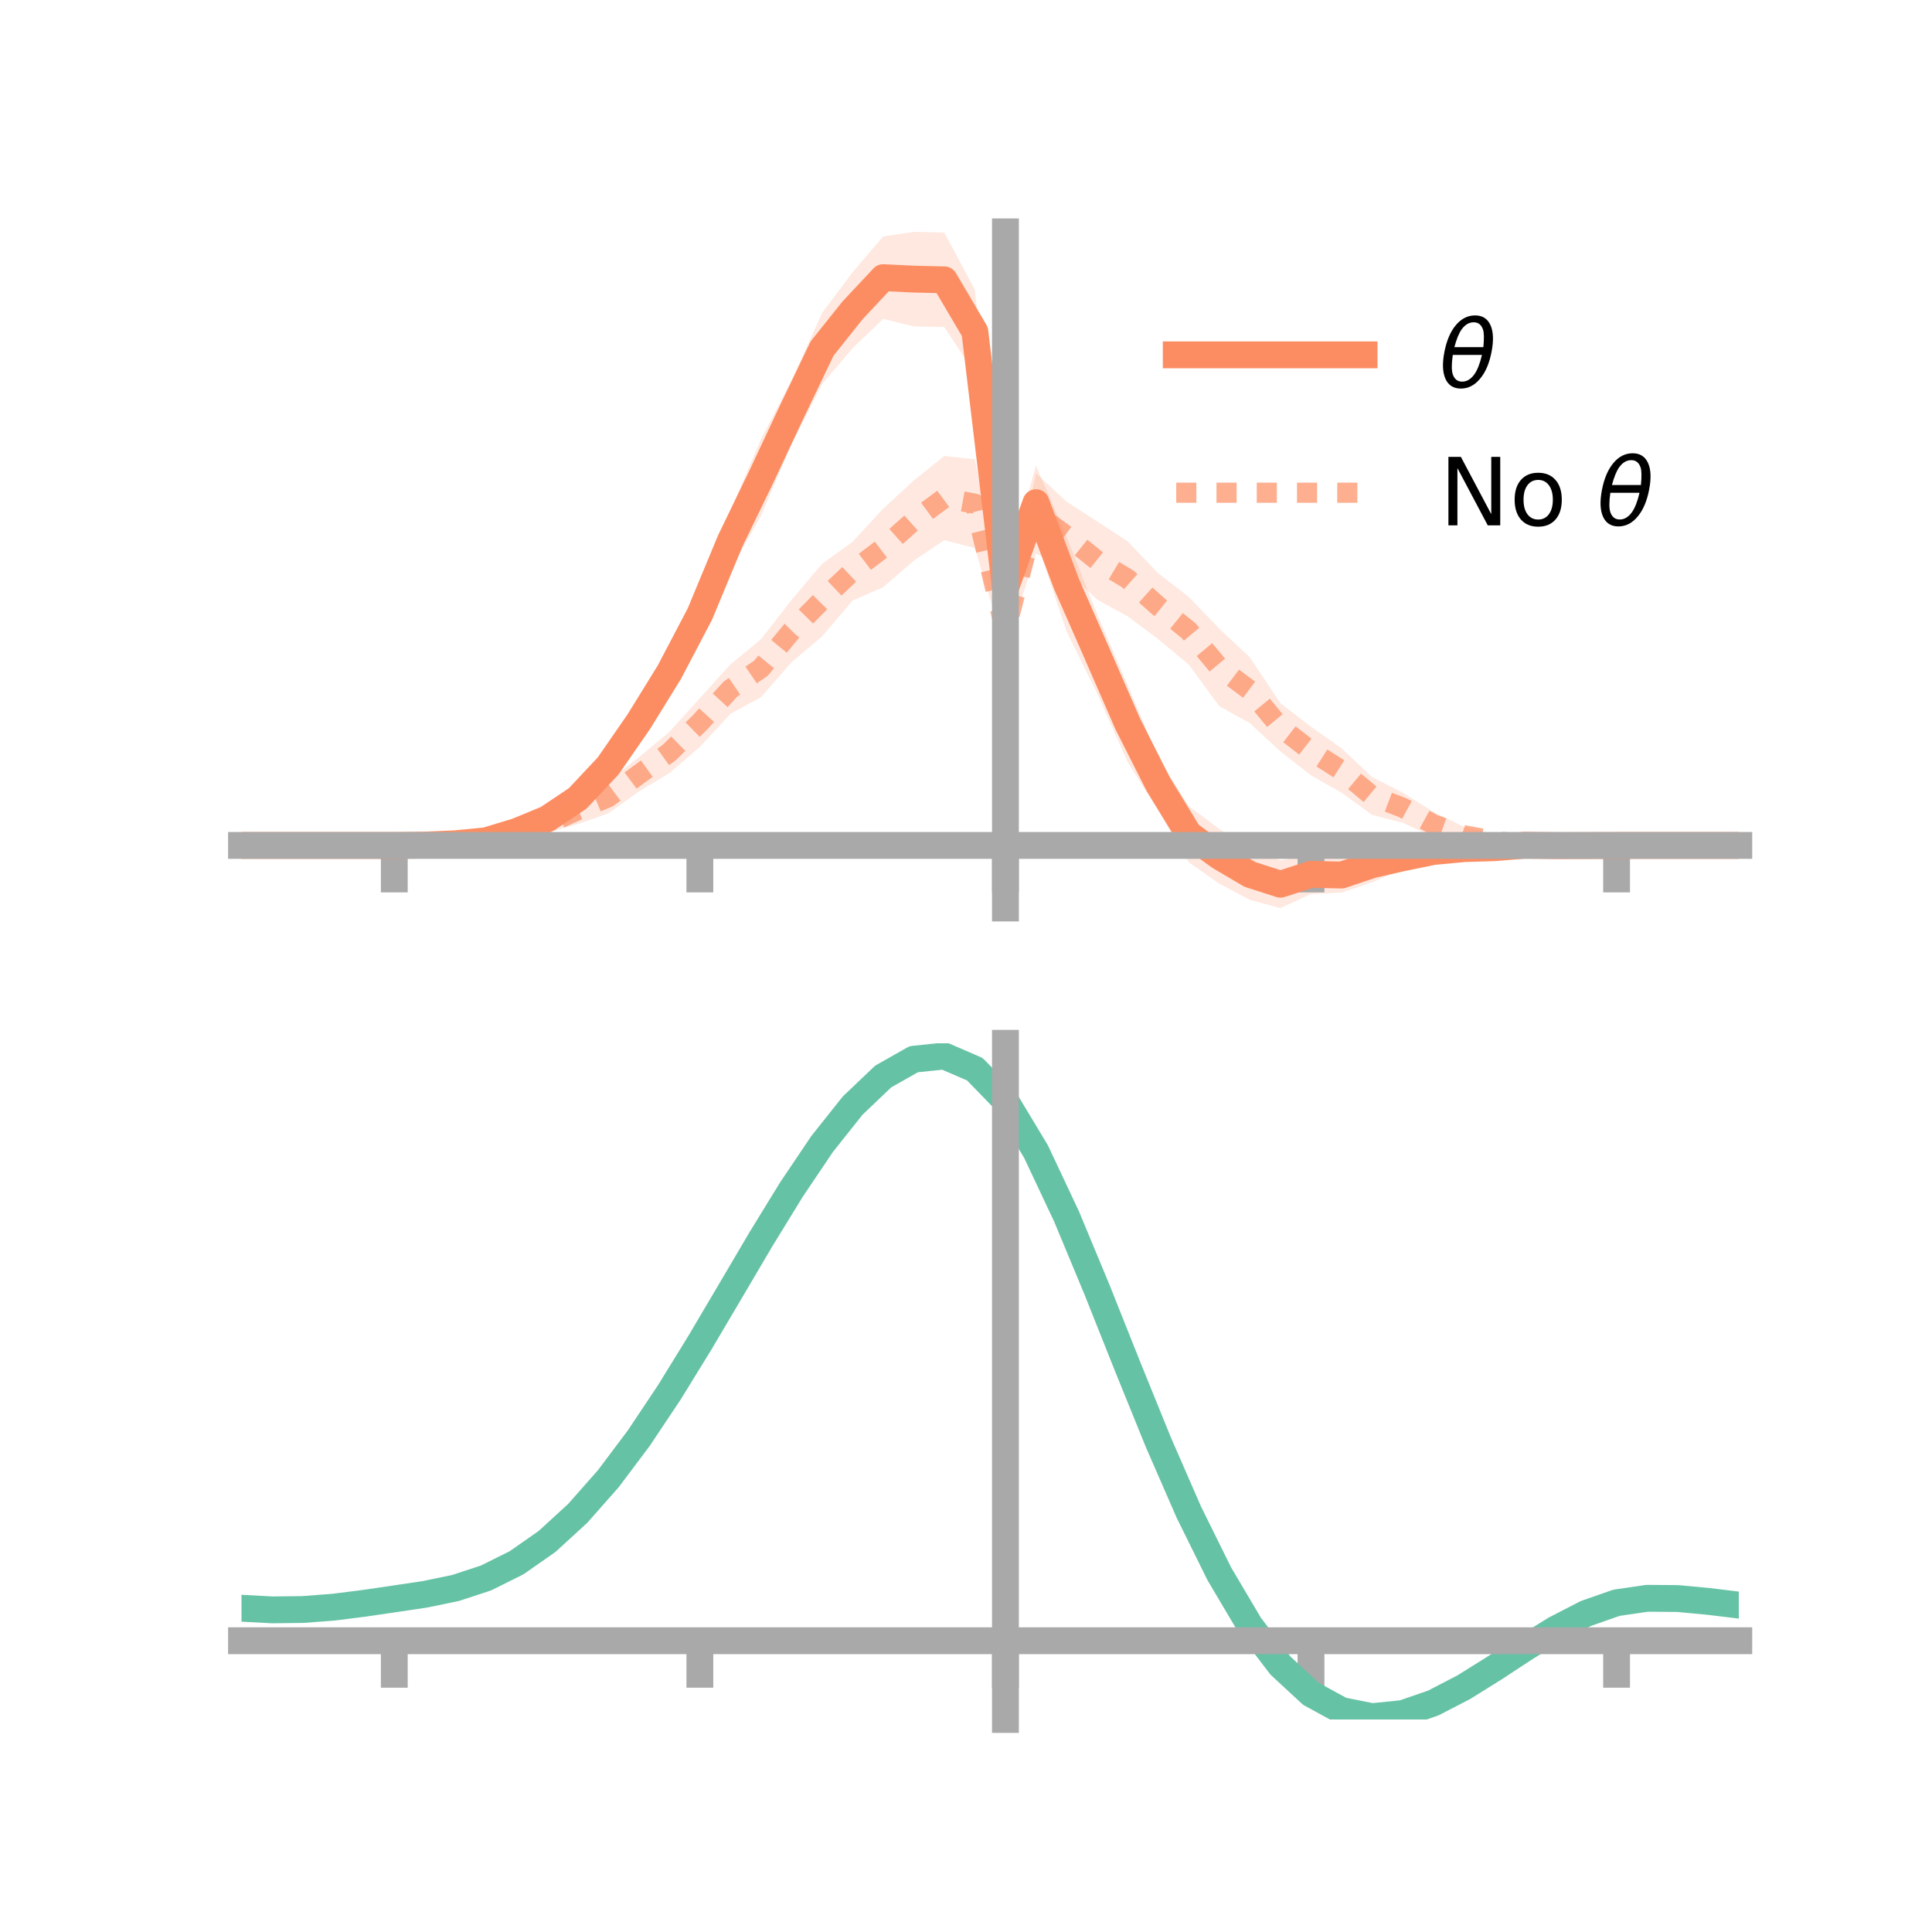 <?xml version="1.0" encoding="utf-8" standalone="no"?>
<!DOCTYPE svg PUBLIC "-//W3C//DTD SVG 1.1//EN"
  "http://www.w3.org/Graphics/SVG/1.1/DTD/svg11.dtd">
<!-- Created with matplotlib (https://matplotlib.org/) -->
<svg height="144pt" version="1.1" viewBox="0 0 144 144" width="144pt" xmlns="http://www.w3.org/2000/svg" xmlns:xlink="http://www.w3.org/1999/xlink">
 <defs>
  <style type="text/css">*{stroke-linecap:butt;stroke-linejoin:round;}</style>
 </defs>
 <g id="figure_1">
  <g id="patch_1">
   <path d="M 0 144 
L 144 144 
L 144 0 
L 0 0 
z
" style="fill:none;"/>
  </g>
  <g id="axes_1">
   <g id="patch_2">
    <path d="M 18 67.68 
L 129.6 67.68 
L 129.6 17.28 
L 18 17.28 
z
" style="fill:none;"/>
   </g>
   <g id="PolyCollection_1">
    <path clip-path="url(#pf583a93425)" d="M 18 63.014 
L 18 63.014 
L 20.278 63.014 
L 22.555 63.014 
L 24.833 63.014 
L 27.11 63.014 
L 29.388 63.014 
L 31.665 62.923 
L 33.943 62.708 
L 36.22 62.41 
L 38.498 61.524 
L 40.776 60.41 
L 43.053 58.699 
L 45.331 56.129 
L 47.608 52.274 
L 49.886 48.596 
L 52.163 43.987 
L 54.441 38.09 
L 56.718 32.726 
L 58.996 28.356 
L 61.273 23.333 
L 63.551 20.293 
L 65.829 17.623 
L 68.106 17.28 
L 70.384 17.337 
L 72.661 21.599 
L 74.939 42.801 
L 77.216 34.699 
L 79.494 40.011 
L 81.771 45.756 
L 84.049 51.082 
L 86.327 56.466 
L 88.604 60.08 
L 90.882 61.793 
L 93.159 63.279 
L 95.437 64.133 
L 97.714 63.697 
L 99.992 63.911 
L 102.269 63.145 
L 104.547 63.08 
L 106.824 62.766 
L 109.102 62.725 
L 111.38 62.75 
L 113.657 62.725 
L 115.935 62.853 
L 118.212 62.979 
L 120.49 63.014 
L 122.767 63.014 
L 125.045 63.014 
L 127.322 63.014 
L 129.6 63.014 
L 129.6 63.014 
L 129.6 63.014 
L 127.322 63.014 
L 125.045 63.014 
L 122.767 63.014 
L 120.49 63.014 
L 118.212 63.069 
L 115.935 63.204 
L 113.657 63.269 
L 111.38 63.614 
L 109.102 63.784 
L 106.824 64.171 
L 104.547 64.79 
L 102.269 65.763 
L 99.992 66.531 
L 97.714 66.634 
L 95.437 67.68 
L 93.159 67.07 
L 90.882 65.866 
L 88.604 64.265 
L 86.327 60.425 
L 84.049 56.798 
L 81.771 51.675 
L 79.494 47.053 
L 77.216 40.232 
L 74.939 44.858 
L 72.661 27.833 
L 70.384 24.38 
L 68.106 24.328 
L 65.829 23.765 
L 63.551 25.956 
L 61.273 28.627 
L 58.996 33.11 
L 56.718 38.45 
L 54.441 42.489 
L 52.163 47.557 
L 49.886 51.621 
L 47.608 55.321 
L 45.331 58.041 
L 43.053 60.327 
L 40.776 61.666 
L 38.498 62.429 
L 36.22 62.924 
L 33.943 63.07 
L 31.665 63.051 
L 29.388 63.014 
L 27.11 63.014 
L 24.833 63.014 
L 22.555 63.014 
L 20.278 63.014 
L 18 63.014 
z
" style="fill:#fc8d62;fill-opacity:0.2;"/>
   </g>
   <g id="PolyCollection_2">
    <path clip-path="url(#pf583a93425)" d="M 18 63.014 
L 18 63.014 
L 20.278 63.014 
L 22.555 63.014 
L 24.833 63.014 
L 27.11 63.014 
L 29.388 63.014 
L 31.665 62.926 
L 33.943 62.642 
L 36.22 62.273 
L 38.498 61.547 
L 40.776 60.771 
L 43.053 59.346 
L 45.331 58.218 
L 47.608 56.455 
L 49.886 54.553 
L 52.163 52.039 
L 54.441 49.524 
L 56.718 47.647 
L 58.996 44.718 
L 61.273 42.027 
L 63.551 40.381 
L 65.829 37.908 
L 68.106 35.818 
L 70.384 33.985 
L 72.661 34.236 
L 74.939 45.674 
L 77.216 35.288 
L 79.494 37.386 
L 81.771 38.86 
L 84.049 40.349 
L 86.327 42.729 
L 88.604 44.496 
L 90.882 46.86 
L 93.159 49.003 
L 95.437 52.414 
L 97.714 54.165 
L 99.992 55.774 
L 102.269 57.921 
L 104.547 59.079 
L 106.824 60.508 
L 109.102 61.621 
L 111.38 62.181 
L 113.657 62.593 
L 115.935 62.837 
L 118.212 62.959 
L 120.49 63.013 
L 122.767 63.014 
L 125.045 63.014 
L 127.322 63.014 
L 129.6 63.014 
L 129.6 63.014 
L 129.6 63.014 
L 127.322 63.014 
L 125.045 63.014 
L 122.767 63.014 
L 120.49 63.015 
L 118.212 63.079 
L 115.935 63.164 
L 113.657 63.263 
L 111.38 63.171 
L 109.102 62.881 
L 106.824 62.378 
L 104.547 61.32 
L 102.269 60.735 
L 99.992 59.084 
L 97.714 57.79 
L 95.437 56.01 
L 93.159 53.898 
L 90.882 52.639 
L 88.604 49.533 
L 86.327 47.637 
L 84.049 45.938 
L 81.771 44.692 
L 79.494 42.499 
L 77.216 41.251 
L 74.939 48.446 
L 72.661 40.846 
L 70.384 40.257 
L 68.106 41.792 
L 65.829 43.765 
L 63.551 44.755 
L 61.273 47.433 
L 58.996 49.356 
L 56.718 51.964 
L 54.441 53.202 
L 52.163 55.672 
L 49.886 57.625 
L 47.608 59.001 
L 45.331 60.628 
L 43.053 61.428 
L 40.776 62.085 
L 38.498 62.494 
L 36.22 62.892 
L 33.943 63.068 
L 31.665 63.055 
L 29.388 63.014 
L 27.11 63.014 
L 24.833 63.014 
L 22.555 63.014 
L 20.278 63.014 
L 18 63.014 
z
" style="fill:#fc8d62;fill-opacity:0.2;"/>
   </g>
   <g id="matplotlib.axis_1">
    <g id="xtick_1">
     <g id="line2d_1">
      <defs>
       <path d="M 0 0 
L 0 3.5 
" id="m2f8d3bb963" style="stroke:#a9a9a9;stroke-width:2;"/>
      </defs>
      <g>
       <use style="fill:#a9a9a9;stroke:#a9a9a9;stroke-width:2;" x="29.388" xlink:href="#m2f8d3bb963" y="63.014"/>
      </g>
     </g>
    </g>
    <g id="xtick_2">
     <g id="line2d_2">
      <g>
       <use style="fill:#a9a9a9;stroke:#a9a9a9;stroke-width:2;" x="52.163" xlink:href="#m2f8d3bb963" y="63.014"/>
      </g>
     </g>
    </g>
    <g id="xtick_3">
     <g id="line2d_3">
      <g>
       <use style="fill:#a9a9a9;stroke:#a9a9a9;stroke-width:2;" x="74.939" xlink:href="#m2f8d3bb963" y="63.014"/>
      </g>
     </g>
    </g>
    <g id="xtick_4">
     <g id="line2d_4">
      <g>
       <use style="fill:#a9a9a9;stroke:#a9a9a9;stroke-width:2;" x="97.714" xlink:href="#m2f8d3bb963" y="63.014"/>
      </g>
     </g>
    </g>
    <g id="xtick_5">
     <g id="line2d_5">
      <g>
       <use style="fill:#a9a9a9;stroke:#a9a9a9;stroke-width:2;" x="120.49" xlink:href="#m2f8d3bb963" y="63.014"/>
      </g>
     </g>
    </g>
   </g>
   <g id="matplotlib.axis_2"/>
   <g id="line2d_6">
    <path clip-path="url(#pf583a93425)" d="M 18 63.014 
L 20.278 63.014 
L 22.555 63.014 
L 24.833 63.014 
L 27.11 63.014 
L 29.388 63.014 
L 31.665 62.987 
L 33.943 62.889 
L 36.22 62.667 
L 38.498 61.976 
L 40.776 61.038 
L 43.053 59.513 
L 45.331 57.085 
L 47.608 53.797 
L 49.886 50.109 
L 52.163 45.772 
L 54.441 40.289 
L 56.718 35.588 
L 58.996 30.733 
L 61.273 25.98 
L 63.551 23.124 
L 65.829 20.694 
L 68.106 20.804 
L 70.384 20.859 
L 72.661 24.716 
L 74.939 43.83 
L 77.216 37.466 
L 79.494 43.532 
L 81.771 48.716 
L 84.049 53.94 
L 86.327 58.446 
L 88.604 62.173 
L 90.882 63.829 
L 93.159 65.174 
L 95.437 65.906 
L 97.714 65.166 
L 99.992 65.221 
L 102.269 64.454 
L 104.547 63.935 
L 106.824 63.468 
L 109.102 63.254 
L 111.38 63.182 
L 113.657 62.997 
L 115.935 63.028 
L 118.212 63.024 
L 120.49 63.014 
L 122.767 63.014 
L 125.045 63.014 
L 127.322 63.014 
L 129.6 63.014 
" style="fill:none;stroke:#fc8d62;stroke-linecap:square;stroke-width:2;"/>
   </g>
   <g id="line2d_7">
    <path clip-path="url(#pf583a93425)" d="M 18 63.014 
L 20.278 63.014 
L 22.555 63.014 
L 24.833 63.014 
L 27.11 63.014 
L 29.388 63.014 
L 31.665 62.991 
L 33.943 62.855 
L 36.22 62.582 
L 38.498 62.02 
L 40.776 61.428 
L 43.053 60.387 
L 45.331 59.423 
L 47.608 57.728 
L 49.886 56.089 
L 52.163 53.855 
L 54.441 51.363 
L 56.718 49.806 
L 58.996 47.037 
L 61.273 44.73 
L 63.551 42.568 
L 65.829 40.837 
L 68.106 38.805 
L 70.384 37.121 
L 72.661 37.541 
L 74.939 47.06 
L 77.216 38.269 
L 79.494 39.942 
L 81.771 41.776 
L 84.049 43.144 
L 86.327 45.183 
L 88.604 47.015 
L 90.882 49.749 
L 93.159 51.451 
L 95.437 54.212 
L 97.714 55.977 
L 99.992 57.429 
L 102.269 59.328 
L 104.547 60.199 
L 106.824 61.443 
L 109.102 62.251 
L 111.38 62.676 
L 113.657 62.928 
L 115.935 63.001 
L 118.212 63.019 
L 120.49 63.014 
L 122.767 63.014 
L 125.045 63.014 
L 127.322 63.014 
L 129.6 63.014 
" style="fill:none;stroke:#fc8d62;stroke-dasharray:1.5,1.5;stroke-dashoffset:0;stroke-opacity:0.7;stroke-width:1.5;"/>
   </g>
   <g id="patch_3">
    <path d="M 74.939 67.68 
L 74.939 17.28 
" style="fill:none;stroke:#a9a9a9;stroke-linecap:square;stroke-linejoin:miter;stroke-width:2;"/>
   </g>
   <g id="patch_4">
    <path d="M 129.6 67.68 
L 129.6 17.28 
" style="fill:none;"/>
   </g>
   <g id="patch_5">
    <path d="M 18 63.014 
L 129.6 63.014 
" style="fill:none;stroke:#a9a9a9;stroke-linecap:square;stroke-linejoin:miter;stroke-width:2;"/>
   </g>
   <g id="patch_6">
    <path d="M 18 17.28 
L 129.6 17.28 
" style="fill:none;"/>
   </g>
   <g id="legend_1">
    <g id="line2d_8">
     <path d="M 87.67 26.449 
L 101.67 26.449 
" style="fill:none;stroke:#fc8d62;stroke-linecap:square;stroke-width:2;"/>
    </g>
    <g id="line2d_9"/>
    <g id="text_1">
     <!-- $\theta$ -->
     <g transform="translate(107.27 28.899)scale(0.07 -0.07)">
      <defs>
       <path d="M 45.516 34.672 
L 14.453 34.672 
Q 12.359 20.062 14.5 13.875 
Q 17.188 6.25 24.469 6.25 
Q 31.781 6.25 37.359 13.922 
Q 42.234 20.656 45.516 34.672 
z
M 47.016 42.969 
Q 48.344 56.844 46.625 61.719 
Q 43.953 69.438 36.766 69.438 
Q 29.297 69.438 23.828 61.812 
Q 19.531 55.672 16.156 42.969 
z
M 38.188 76.766 
Q 49.906 76.766 54.594 66.406 
Q 59.281 56.109 55.719 37.844 
Q 52.203 19.625 43.453 9.281 
Q 34.766 -1.125 23.047 -1.125 
Q 11.281 -1.125 6.641 9.281 
Q 2 19.625 5.516 37.844 
Q 9.078 56.109 17.719 66.406 
Q 26.422 76.766 38.188 76.766 
z
" id="DejaVuSans-Oblique-952"/>
      </defs>
      <use transform="translate(0 0.234)" xlink:href="#DejaVuSans-Oblique-952"/>
     </g>
    </g>
    <g id="line2d_10">
     <path d="M 87.67 36.724 
L 101.67 36.724 
" style="fill:none;stroke:#fc8d62;stroke-dasharray:1.5,1.5;stroke-dashoffset:0;stroke-opacity:0.7;stroke-width:1.5;"/>
    </g>
    <g id="line2d_11"/>
    <g id="text_2">
     <!-- No $\theta$ -->
     <g transform="translate(107.27 39.174)scale(0.07 -0.07)">
      <defs>
       <path d="M 9.812 72.906 
L 23.094 72.906 
L 55.422 11.922 
L 55.422 72.906 
L 64.984 72.906 
L 64.984 0 
L 51.703 0 
L 19.391 60.984 
L 19.391 0 
L 9.812 0 
z
" id="DejaVuSans-78"/>
       <path d="M 30.609 48.391 
Q 23.391 48.391 19.188 42.75 
Q 14.984 37.109 14.984 27.297 
Q 14.984 17.484 19.156 11.844 
Q 23.344 6.203 30.609 6.203 
Q 37.797 6.203 41.984 11.859 
Q 46.188 17.531 46.188 27.297 
Q 46.188 37.016 41.984 42.703 
Q 37.797 48.391 30.609 48.391 
z
M 30.609 56 
Q 42.328 56 49.016 48.375 
Q 55.719 40.766 55.719 27.297 
Q 55.719 13.875 49.016 6.219 
Q 42.328 -1.422 30.609 -1.422 
Q 18.844 -1.422 12.172 6.219 
Q 5.516 13.875 5.516 27.297 
Q 5.516 40.766 12.172 48.375 
Q 18.844 56 30.609 56 
z
" id="DejaVuSans-111"/>
       <path id="DejaVuSans-32"/>
      </defs>
      <use transform="translate(0 0.234)" xlink:href="#DejaVuSans-78"/>
      <use transform="translate(74.805 0.234)" xlink:href="#DejaVuSans-111"/>
      <use transform="translate(135.986 0.234)" xlink:href="#DejaVuSans-32"/>
      <use transform="translate(167.773 0.234)" xlink:href="#DejaVuSans-Oblique-952"/>
     </g>
    </g>
   </g>
  </g>
  <g id="axes_2">
   <g id="patch_7">
    <path d="M 18 128.16 
L 129.6 128.16 
L 129.6 77.76 
L 18 77.76 
z
" style="fill:none;"/>
   </g>
   <g id="PolyCollection_3">
    <path clip-path="url(#p63b67832be)" d="M 18 119.915 
L 18 119.821 
L 20.278 119.952 
L 22.555 119.926 
L 24.833 119.745 
L 27.11 119.447 
L 29.388 119.101 
L 31.665 118.753 
L 33.943 118.274 
L 36.22 117.516 
L 38.498 116.366 
L 40.776 114.748 
L 43.053 112.622 
L 45.331 109.989 
L 47.608 106.888 
L 49.886 103.393 
L 52.163 99.606 
L 54.441 95.659 
L 56.718 91.704 
L 58.996 87.908 
L 61.273 84.453 
L 63.551 81.526 
L 65.829 79.313 
L 68.106 77.999 
L 70.384 77.76 
L 72.661 78.761 
L 74.939 81.147 
L 77.216 84.989 
L 79.494 89.903 
L 81.771 95.463 
L 84.049 101.269 
L 86.327 106.971 
L 88.604 112.277 
L 90.882 116.962 
L 93.159 120.867 
L 95.437 123.897 
L 97.714 126.025 
L 99.992 127.279 
L 102.269 127.738 
L 104.547 127.514 
L 106.824 126.744 
L 109.102 125.582 
L 111.38 124.185 
L 113.657 122.715 
L 115.935 121.325 
L 118.212 120.162 
L 120.49 119.371 
L 122.767 119.041 
L 125.045 119.063 
L 127.322 119.286 
L 129.6 119.574 
L 129.6 119.693 
L 129.6 119.693 
L 127.322 119.43 
L 125.045 119.226 
L 122.767 119.215 
L 120.49 119.549 
L 118.212 120.348 
L 115.935 121.534 
L 113.657 122.964 
L 111.38 124.483 
L 109.102 125.925 
L 106.824 127.126 
L 104.547 127.921 
L 102.269 128.16 
L 99.992 127.712 
L 97.714 126.476 
L 95.437 124.391 
L 93.159 121.44 
L 90.882 117.652 
L 88.604 113.115 
L 86.327 107.977 
L 84.049 102.454 
L 81.771 96.825 
L 79.494 91.432 
L 77.216 86.663 
L 74.939 82.936 
L 72.661 80.627 
L 70.384 79.661 
L 68.106 79.893 
L 65.829 81.158 
L 63.551 83.283 
L 61.273 86.089 
L 58.996 89.395 
L 56.718 93.021 
L 54.441 96.796 
L 52.163 100.559 
L 49.886 104.168 
L 47.608 107.502 
L 45.331 110.464 
L 43.053 112.985 
L 40.776 115.031 
L 38.498 116.598 
L 36.22 117.715 
L 33.943 118.451 
L 31.665 118.912 
L 29.388 119.242 
L 27.11 119.565 
L 24.833 119.839 
L 22.555 120.004 
L 20.278 120.029 
L 18 119.915 
z
" style="fill:#66c2a5;fill-opacity:0.2;"/>
   </g>
   <g id="matplotlib.axis_3">
    <g id="xtick_6">
     <g id="line2d_12">
      <g>
       <use style="fill:#a9a9a9;stroke:#a9a9a9;stroke-width:2;" x="29.388" xlink:href="#m2f8d3bb963" y="122.29"/>
      </g>
     </g>
    </g>
    <g id="xtick_7">
     <g id="line2d_13">
      <g>
       <use style="fill:#a9a9a9;stroke:#a9a9a9;stroke-width:2;" x="52.163" xlink:href="#m2f8d3bb963" y="122.29"/>
      </g>
     </g>
    </g>
    <g id="xtick_8">
     <g id="line2d_14">
      <g>
       <use style="fill:#a9a9a9;stroke:#a9a9a9;stroke-width:2;" x="74.939" xlink:href="#m2f8d3bb963" y="122.29"/>
      </g>
     </g>
    </g>
    <g id="xtick_9">
     <g id="line2d_15">
      <g>
       <use style="fill:#a9a9a9;stroke:#a9a9a9;stroke-width:2;" x="97.714" xlink:href="#m2f8d3bb963" y="122.29"/>
      </g>
     </g>
    </g>
    <g id="xtick_10">
     <g id="line2d_16">
      <g>
       <use style="fill:#a9a9a9;stroke:#a9a9a9;stroke-width:2;" x="120.49" xlink:href="#m2f8d3bb963" y="122.29"/>
      </g>
     </g>
    </g>
   </g>
   <g id="matplotlib.axis_4"/>
   <g id="line2d_17">
    <path clip-path="url(#p63b67832be)" d="M 18 119.868 
L 20.278 119.99 
L 22.555 119.965 
L 24.833 119.792 
L 27.11 119.506 
L 29.388 119.172 
L 31.665 118.833 
L 33.943 118.362 
L 36.22 117.615 
L 38.498 116.482 
L 40.776 114.89 
L 43.053 112.804 
L 45.331 110.226 
L 47.608 107.195 
L 49.886 103.781 
L 52.163 100.083 
L 54.441 96.228 
L 56.718 92.362 
L 58.996 88.652 
L 61.273 85.271 
L 63.551 82.405 
L 65.829 80.236 
L 68.106 78.946 
L 70.384 78.71 
L 72.661 79.694 
L 74.939 82.042 
L 77.216 85.826 
L 79.494 90.667 
L 81.771 96.144 
L 84.049 101.861 
L 86.327 107.474 
L 88.604 112.696 
L 90.882 117.307 
L 93.159 121.153 
L 95.437 124.144 
L 97.714 126.25 
L 99.992 127.495 
L 102.269 127.949 
L 104.547 127.718 
L 106.824 126.935 
L 109.102 125.754 
L 111.38 124.334 
L 113.657 122.839 
L 115.935 121.429 
L 118.212 120.255 
L 120.49 119.46 
L 122.767 119.128 
L 125.045 119.145 
L 127.322 119.358 
L 129.6 119.634 
" style="fill:none;stroke:#66c2a5;stroke-linecap:square;stroke-width:2;"/>
   </g>
   <g id="patch_8">
    <path d="M 74.939 128.16 
L 74.939 77.76 
" style="fill:none;stroke:#a9a9a9;stroke-linecap:square;stroke-linejoin:miter;stroke-width:2;"/>
   </g>
   <g id="patch_9">
    <path d="M 129.6 128.16 
L 129.6 77.76 
" style="fill:none;"/>
   </g>
   <g id="patch_10">
    <path d="M 18 122.29 
L 129.6 122.29 
" style="fill:none;stroke:#a9a9a9;stroke-linecap:square;stroke-linejoin:miter;stroke-width:2;"/>
   </g>
   <g id="patch_11">
    <path d="M 18 77.76 
L 129.6 77.76 
" style="fill:none;"/>
   </g>
  </g>
 </g>
 <defs>
  <clipPath id="pf583a93425">
   <rect height="50.4" width="111.6" x="18" y="17.28"/>
  </clipPath>
  <clipPath id="p63b67832be">
   <rect height="50.4" width="111.6" x="18" y="77.76"/>
  </clipPath>
 </defs>
</svg>
